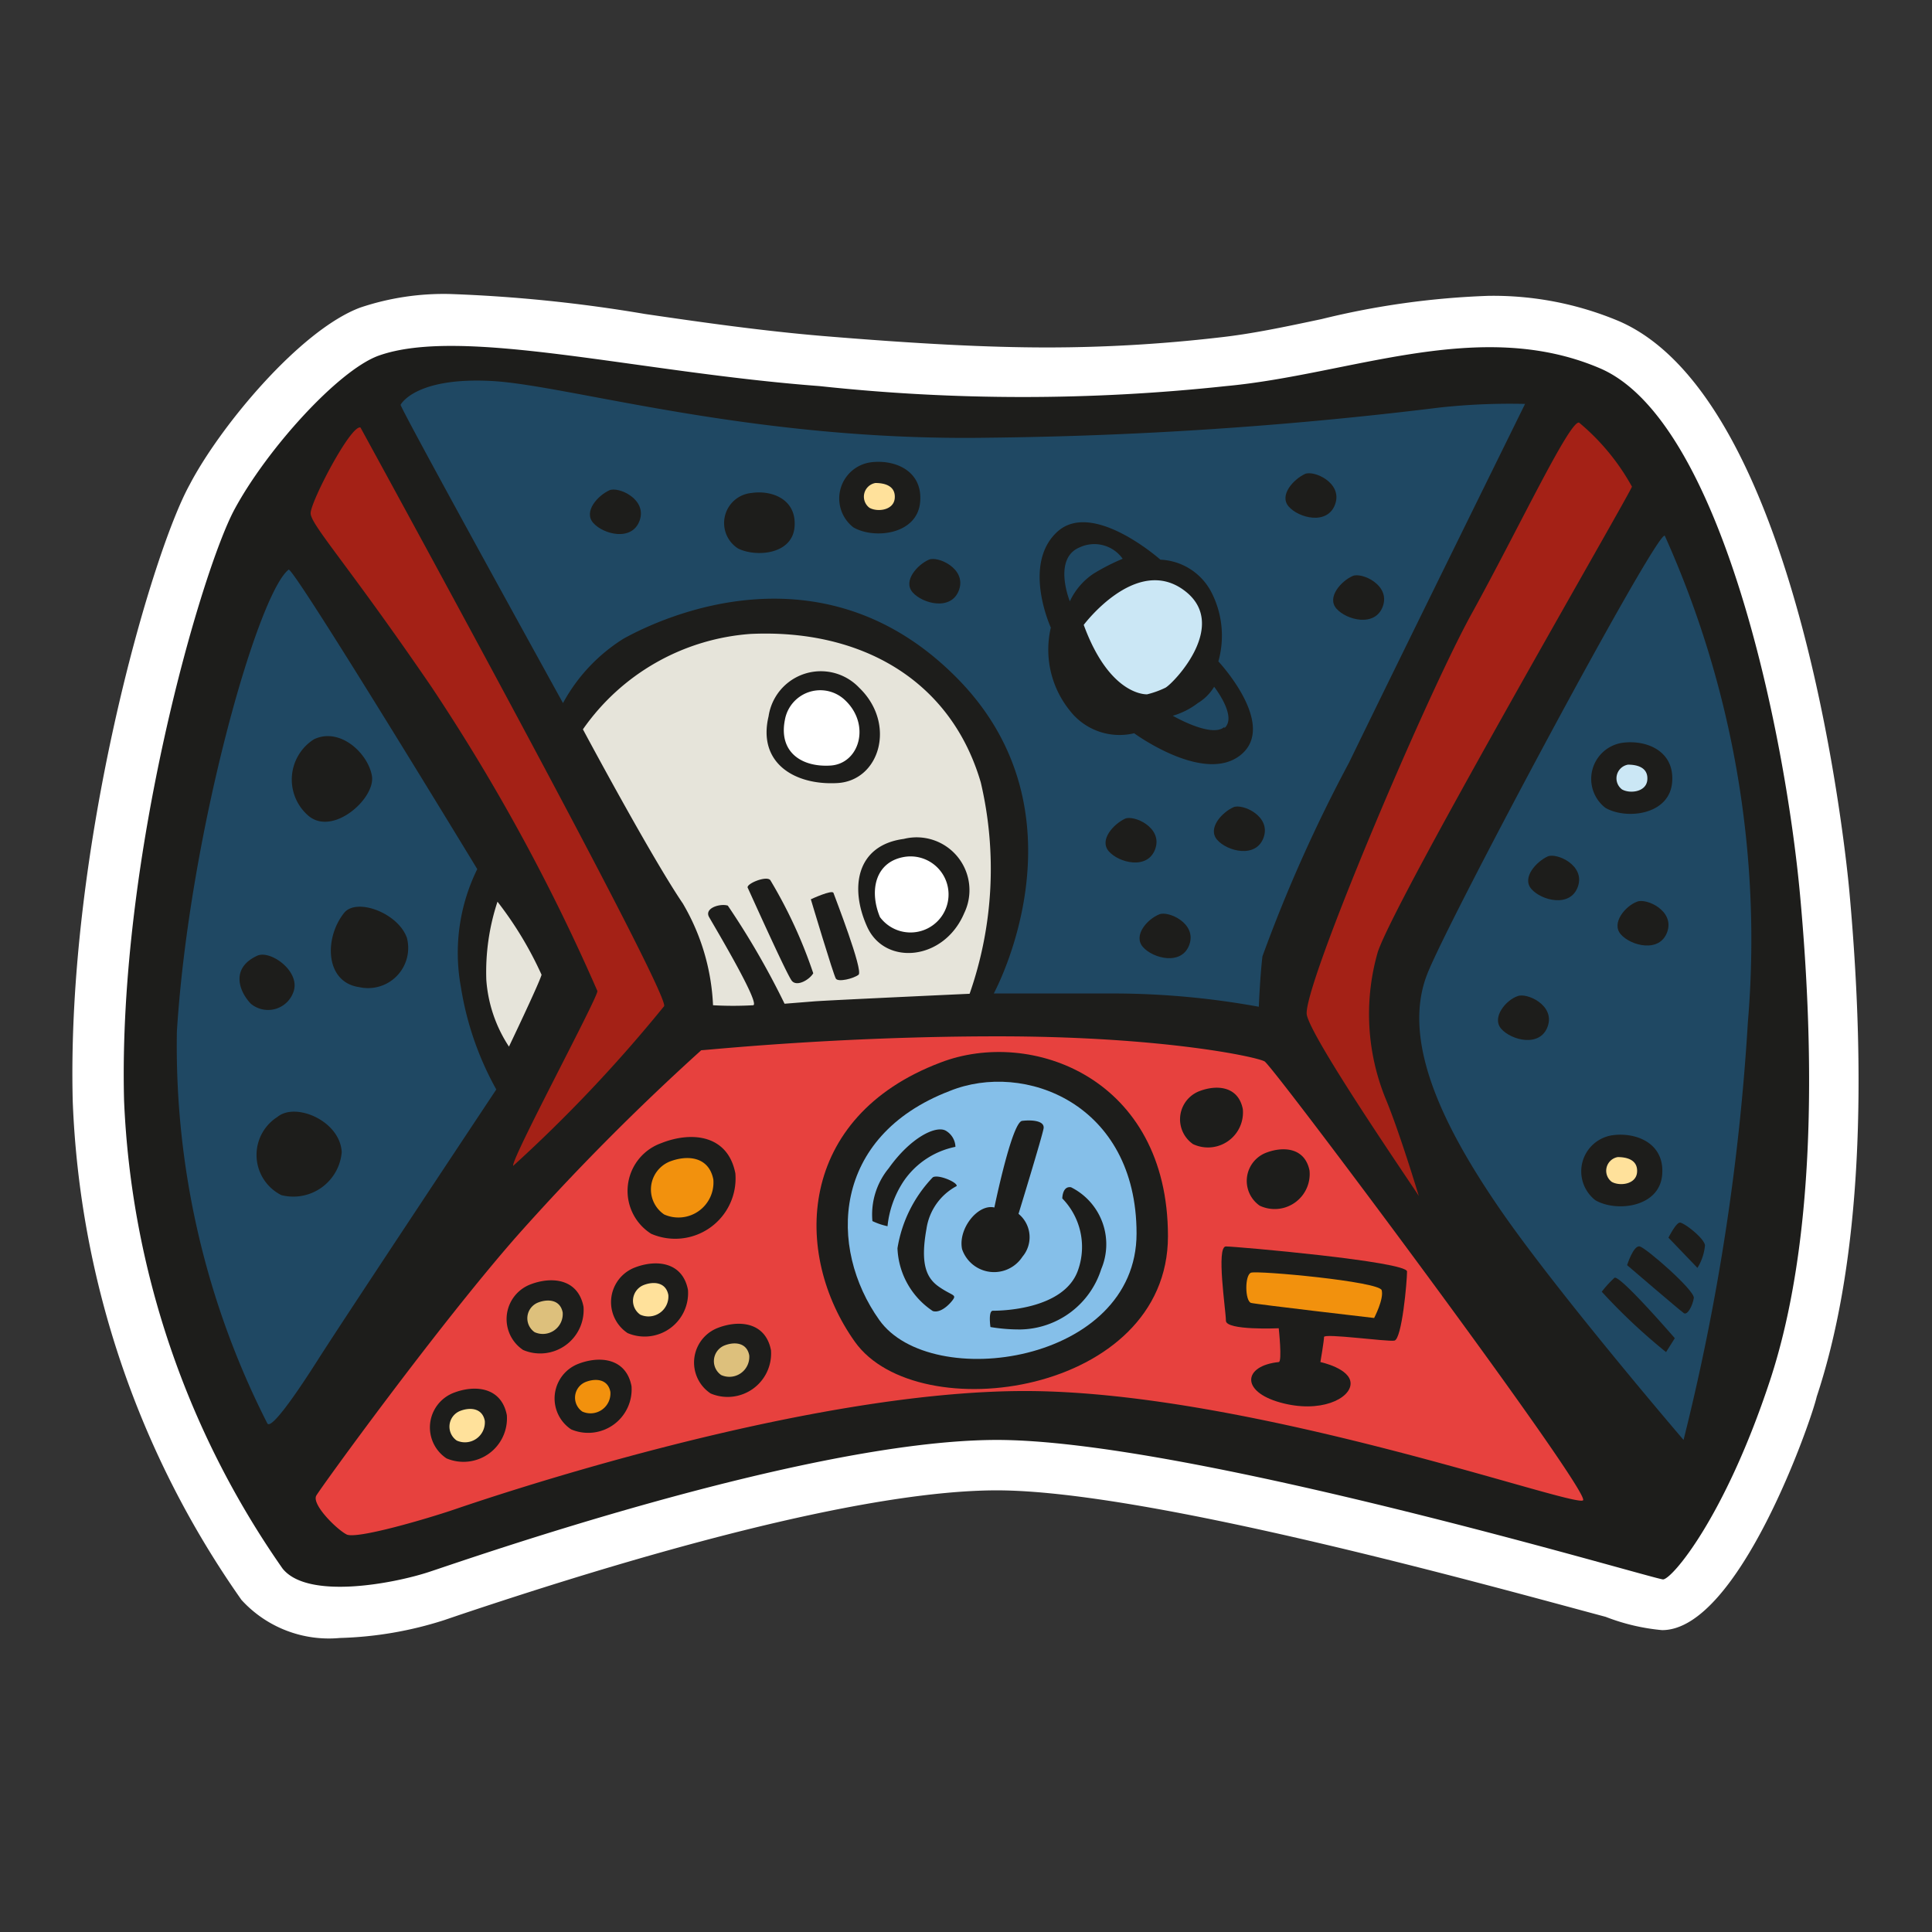 <svg id="Layer_1" data-name="Layer 1" xmlns="http://www.w3.org/2000/svg" width="64" height="64" viewBox="0 0 64 64"><rect x="0" y="0" width="64" height="64" fill="#333333" stroke="none"/><defs><style>.cls-1{fill:#fff;}.cls-2{fill:#1d1d1b;}.cls-3{fill:#a42116;}.cls-4{fill:#1f4863;}.cls-5{fill:#e6e4da;}.cls-6{fill:#e7413e;}.cls-7{fill:#ffe19b;}.cls-8{fill:#cbe7f5;}.cls-9{fill:#85bfe9;}.cls-10{fill:#f2910d;}.cls-11{fill:#ddc07c;}</style></defs><title>space-cockpit</title><g id="space-cockpit"><path class="cls-1" d="M11.26,54.26A3.92,3.92,0,0,1,8,53,30.75,30.75,0,0,1,2.41,36.5C2.19,28.12,5,18.38,6.28,16.06c1-1.92,3.65-5.12,5.65-5.87a8.68,8.68,0,0,1,3-.45,48.76,48.76,0,0,1,6.43.66c1.91.28,3.88.56,5.89.73,3.15.26,5.45.38,7.46.38a49.65,49.65,0,0,0,5.67-.33c1.1-.12,2.22-.36,3.4-.61a26.94,26.94,0,0,1,5.53-.77,10.74,10.74,0,0,1,4.3.83c6.11,2.61,7.59,18.21,7.65,18.87.64,7,.28,12.67-1.08,16.77C60,47.07,57.59,54,55.06,54a6.85,6.85,0,0,1-1.87-.44c-3.74-1-15.14-4.19-20.17-4.19-2.6,0-7.73.75-17.81,4.13l-.5.17A12.37,12.37,0,0,1,11.26,54.26Z"/><path class="cls-2" d="M12.52,11.79c2.75-1,8.54.54,14.63,1a62.83,62.83,0,0,0,13.46,0C44.73,12.41,49,10.49,53,12.2s6.13,12,6.63,17.46.5,11.54-1,16.08-3.25,6.58-3.54,6.58S39.27,47.66,32.94,47.7s-17.58,4-18.75,4.38-4,.92-4.83-.12a29.2,29.2,0,0,1-5.25-15.5C3.9,28.37,6.69,18.87,7.77,16.87S11.19,12.29,12.52,11.79Z"/><path class="cls-3" d="M11.94,14.16S22.19,32.87,22,33.33a48,48,0,0,1-5,5.29c-.08-.21,2.79-5.54,2.79-5.79a64.88,64.88,0,0,0-5.5-10.08c-2.79-4.08-4-5.37-4-5.75S11.61,14.08,11.94,14.16Z"/><path class="cls-4" d="M9.56,18.87c.15-.12,6.25,9.92,6.25,9.92a6.28,6.28,0,0,0-.54,3.92,10.24,10.24,0,0,0,1.17,3.38S11.36,43.74,10.56,45,9,47.33,8.86,47.16a27.55,27.55,0,0,1-3-13C6.27,27.66,8.52,19.7,9.56,18.87Z"/><path class="cls-5" d="M16.48,29.87a12,12,0,0,1,1.46,2.42c-.08.29-1.08,2.38-1.08,2.38a4.61,4.61,0,0,1-.75-2.21A7.42,7.42,0,0,1,16.48,29.87Z"/><path class="cls-4" d="M13.27,13.41s.46-.92,3-.79,8.58,2,16.42,1.88a133.56,133.56,0,0,0,15-1,21.61,21.61,0,0,1,2.83-.12s-4.33,8.79-5.83,11.88a49.38,49.38,0,0,0-2.87,6.42c-.08.67-.12,1.67-.12,1.67A27.12,27.12,0,0,0,37,32.91c-2.37,0-4.08,0-4.08,0S36.15,27,31.73,22.49,22,20.41,20.65,21.16a5.75,5.75,0,0,0-2,2.13S13.31,13.62,13.27,13.41Z"/><path class="cls-5" d="M19.31,24.16A7.42,7.42,0,0,1,24.86,21c3.63-.17,6.63,1.5,7.63,4.92a12.54,12.54,0,0,1-.37,7s-4.58.21-5.13.25l-1,.08A26.48,26.48,0,0,0,24.11,30c-.25-.08-.79.08-.62.38s1.71,2.88,1.46,2.92a11.77,11.77,0,0,1-1.33,0,7.26,7.26,0,0,0-1-3.37C21.56,28.37,19.31,24.16,19.31,24.16Z"/><path class="cls-3" d="M47,39.62c-.12-.21-3.54-5.17-3.71-6s3.92-10.5,5.46-13.29S52,13.91,52.31,14a7.42,7.42,0,0,1,1.75,2.12c0,.13-7.83,13.63-8.42,15.42a7.43,7.43,0,0,0,.25,4.83C46.36,37.49,47,39.62,47,39.62Z"/><path class="cls-4" d="M47.27,32.29c.67-1.75,7.67-14.83,7.88-14.54A32.64,32.64,0,0,1,57.9,33.87,75.37,75.37,0,0,1,55.77,47.7S51.56,42.79,49.65,40,46.44,34.45,47.27,32.29Z"/><path class="cls-6" d="M23.23,34.79c.17,0,4.46-.46,9.83-.46s8.54.67,8.83.83S52.73,49.45,52.44,49.7s-10.92-3.58-18.37-3.62S15.94,49.7,15.06,50s-3.25,1-3.58.83-1.17-1-1-1.29,4-5.58,6.63-8.58A79.21,79.21,0,0,1,23.23,34.79Z"/><path class="cls-2" d="M10.4,24.49c.86-.41,1.79.46,1.92,1.21S11,27.74,10.19,27A1.58,1.58,0,0,1,10.4,24.49Z"/><path class="cls-2" d="M11.4,30.24c.41-.51,1.79,0,2.08.83A1.33,1.33,0,0,1,11.9,32.7C10.77,32.54,10.73,31.08,11.4,30.24Z"/><path class="cls-2" d="M9.19,37c.6-.5,2.08.13,2.13,1.17a1.61,1.61,0,0,1-2,1.42A1.49,1.49,0,0,1,9.19,37Z"/><path class="cls-2" d="M8.52,31.66c.43-.2,1.42.5,1.21,1.17a.89.89,0,0,1-1.42.42C7.94,32.87,7.61,32.08,8.52,31.66Z"/><path class="cls-2" d="M20.19,16.24c.29-.13,1.25.29,1,1s-1.21.46-1.54.08S19.81,16.41,20.19,16.24Z"/><path class="cls-2" d="M30.77,18.54c.29-.13,1.25.29,1,1s-1.21.46-1.54.08S30.4,18.7,30.77,18.54Z"/><path class="cls-2" d="M43.23,15.7c.29-.13,1.25.29,1,1s-1.21.46-1.54.08S42.86,15.87,43.23,15.7Z"/><path class="cls-2" d="M44.81,19.08c.29-.13,1.25.29,1,1s-1.21.46-1.54.08S44.44,19.24,44.81,19.08Z"/><path class="cls-2" d="M37.27,27.12c.29-.13,1.25.29,1,1s-1.21.46-1.54.08S36.9,27.29,37.27,27.12Z"/><path class="cls-2" d="M40.86,26.74c.29-.13,1.25.29,1,1s-1.21.46-1.54.08S40.48,26.91,40.86,26.74Z"/><path class="cls-2" d="M54.23,29.87c.29-.13,1.25.29,1,1s-1.21.46-1.54.08S53.86,30,54.23,29.87Z"/><path class="cls-2" d="M51.27,28.37c.29-.13,1.25.29,1,1s-1.21.46-1.54.08S50.9,28.54,51.27,28.37Z"/><path class="cls-2" d="M50.27,33c.29-.13,1.25.29,1,1s-1.21.46-1.54.08S49.9,33.12,50.27,33Z"/><path class="cls-2" d="M38.4,30.29c.29-.13,1.25.29,1,1s-1.21.46-1.54.08S38,30.45,38.4,30.29Z"/><path class="cls-2" d="M24.9,16.33c.67-.1,1.5.21,1.42,1.13s-1.29,1-1.87.71A1,1,0,0,1,24.9,16.33Z"/><path class="cls-2" d="M28.81,15.32c.79-.12,1.77.25,1.67,1.32s-1.52,1.23-2.21.83A1.21,1.21,0,0,1,28.81,15.32Z"/><path class="cls-7" d="M29,16c.3,0,.67.09.64.5s-.58.47-.84.32A.46.46,0,0,1,29,16Z"/><path class="cls-2" d="M53.72,24.61c.79-.12,1.77.25,1.67,1.32s-1.52,1.23-2.21.83A1.21,1.21,0,0,1,53.72,24.61Z"/><path class="cls-8" d="M53.93,25.33c.3,0,.67.09.64.5s-.58.47-.84.32A.46.46,0,0,1,53.93,25.33Z"/><path class="cls-2" d="M53.39,37.61c.79-.12,1.77.25,1.67,1.32s-1.52,1.23-2.21.83A1.21,1.21,0,0,1,53.39,37.61Z"/><path class="cls-7" d="M53.59,38.33c.3,0,.67.09.64.5s-.58.47-.84.32A.46.46,0,0,1,53.59,38.33Z"/><path class="cls-2" d="M24.77,29.41c-.07-.13.63-.42.75-.25a15.74,15.74,0,0,1,1.42,3.08c-.12.21-.54.46-.71.25S24.81,29.49,24.77,29.41Z"/><path class="cls-2" d="M26.86,29.79s.71-.33.75-.21,1,2.58.83,2.71-.67.25-.75.13S26.86,29.79,26.86,29.79Z"/><path class="cls-2" d="M29.94,27.79a1.75,1.75,0,0,1,2,2.46c-.67,1.58-2.62,1.75-3.21.46S28.36,28,29.94,27.79Z"/><path class="cls-1" d="M30,28.38a1.26,1.26,0,1,1-.85,2C28.78,29.49,29,28.52,30,28.38Z"/><path class="cls-2" d="M25.46,23.73a1.75,1.75,0,0,1,3-.95c1.24,1.19.69,3.08-.72,3.16S25.09,25.28,25.46,23.73Z"/><path class="cls-1" d="M26,23.85a1.19,1.19,0,0,1,2-.65c.85.81.47,2.1-.49,2.16S25.79,24.91,26,23.85Z"/><path class="cls-2" d="M40.36,21.91a3.15,3.15,0,0,0-.21-2.25,2,2,0,0,0-1.71-1.12s-2.25-2-3.42-.92-.21,3.17-.21,3.17a3.21,3.21,0,0,0,.63,2.75,2.08,2.08,0,0,0,2.13.75S39.9,26,41.11,25,40.36,21.91,40.36,21.91ZM36.23,19a2.23,2.23,0,0,0-.79.92s-.58-1.42.33-1.79a1.15,1.15,0,0,1,1.42.38A7,7,0,0,0,36.23,19Zm4.33,5.08c-.42.38-1.71-.37-1.71-.37a2.5,2.5,0,0,0,.83-.42,1.58,1.58,0,0,0,.54-.54S41,23.74,40.56,24.12Z"/><path class="cls-8" d="M35.9,20.7s1.71-2.29,3.29-1.17-.29,3.08-.58,3.25A3,3,0,0,1,38,23S36.77,23.08,35.9,20.7Z"/><path class="cls-2" d="M53.06,42.79a19.6,19.6,0,0,0,2.13,2l.29-.46s-1.83-2.12-2-2A3.66,3.66,0,0,0,53.06,42.79Z"/><path class="cls-2" d="M53.9,41.91s.21-.67.42-.62,1.83,1.46,1.79,1.71-.21.58-.33.5S53.9,41.91,53.9,41.91Z"/><path class="cls-2" d="M55.27,41s.25-.5.38-.5.79.5.83.75a1.7,1.7,0,0,1-.25.75Z"/><path class="cls-2" d="M31.15,35.2c3-1.16,7.54.5,7.54,5.75s-8.29,6.42-10.37,3.5S26.4,37,31.15,35.2Z"/><path class="cls-9" d="M31.46,36.14c2.46-1,6.19.41,6.19,4.72s-6.81,5.27-8.52,2.87S27.55,37.64,31.46,36.14Z"/><path class="cls-2" d="M28.9,40.45a2.41,2.41,0,0,1,.54-1.75c.71-1,1.54-1.42,1.88-1.25a.64.64,0,0,1,.33.54,2.73,2.73,0,0,0-1.71,1.13,3.3,3.3,0,0,0-.54,1.5A2.25,2.25,0,0,1,28.9,40.45Z"/><path class="cls-2" d="M30.9,39c.18-.11.83.17.79.29a1.92,1.92,0,0,0-1,1.42c-.21,1.17,0,1.63.42,1.92s.58.25.46.42-.42.46-.67.38a2.62,2.62,0,0,1-1.17-2.08A4.41,4.41,0,0,1,30.9,39Z"/><path class="cls-2" d="M35.19,39.7s0-.42.29-.37a2.11,2.11,0,0,1,1,2.71,2.86,2.86,0,0,1-2.67,2,5.86,5.86,0,0,1-1-.08s-.08-.54.08-.54,2.38,0,2.83-1.37A2.3,2.3,0,0,0,35.19,39.7Z"/><path class="cls-2" d="M32.94,40s.58-2.83.92-2.87.75,0,.71.25-.83,2.83-.83,2.83a1,1,0,0,1,.13,1.42,1.12,1.12,0,0,1-2-.25C31.73,40.7,32.4,39.87,32.94,40Z"/><path class="cls-2" d="M21.9,37.87c1-.4,2.21-.29,2.46,1a2,2,0,0,1-2.79,2A1.68,1.68,0,0,1,21.9,37.87Z"/><path class="cls-10" d="M22.18,38.48c.59-.23,1.3-.17,1.45.59A1.16,1.16,0,0,1,22,40.23,1,1,0,0,1,22.18,38.48Z"/><path class="cls-2" d="M41.93,38.19c.59-.23,1.3-.17,1.45.59a1.16,1.16,0,0,1-1.65,1.16A1,1,0,0,1,41.93,38.19Z"/><path class="cls-2" d="M39.72,36.15c.59-.23,1.3-.17,1.45.59a1.16,1.16,0,0,1-1.65,1.16A1,1,0,0,1,39.72,36.15Z"/><path class="cls-2" d="M17.54,42.56c.72-.29,1.61-.21,1.79.73a1.44,1.44,0,0,1-2,1.43A1.23,1.23,0,0,1,17.54,42.56Z"/><path class="cls-11" d="M17.82,43.15c.33-.13.74-.1.82.33a.66.66,0,0,1-.93.65A.56.56,0,0,1,17.82,43.15Z"/><path class="cls-2" d="M21,42c.72-.29,1.61-.21,1.79.73a1.44,1.44,0,0,1-2,1.43A1.23,1.23,0,0,1,21,42Z"/><path class="cls-7" d="M21.32,42.57c.33-.13.74-.1.82.33a.66.66,0,0,1-.93.65A.56.56,0,0,1,21.32,42.57Z"/><path class="cls-2" d="M15,46.15c.72-.29,1.61-.21,1.79.73a1.44,1.44,0,0,1-2,1.43A1.23,1.23,0,0,1,15,46.15Z"/><path class="cls-7" d="M15.24,46.74c.33-.13.74-.1.82.33a.66.66,0,0,1-.93.65A.56.56,0,0,1,15.24,46.74Z"/><path class="cls-2" d="M19.13,45.19c.72-.29,1.61-.21,1.79.73a1.44,1.44,0,0,1-2,1.43A1.23,1.23,0,0,1,19.13,45.19Z"/><path class="cls-10" d="M19.4,45.78c.33-.13.74-.1.82.33a.66.66,0,0,1-.93.65A.56.56,0,0,1,19.4,45.78Z"/><path class="cls-2" d="M23.75,44c.72-.29,1.61-.21,1.79.73a1.44,1.44,0,0,1-2,1.43A1.23,1.23,0,0,1,23.75,44Z"/><path class="cls-11" d="M24,44.57c.33-.13.74-.1.82.33a.66.66,0,0,1-.93.65A.56.56,0,0,1,24,44.57Z"/><path class="cls-2" d="M42.36,45.12c.12,0,0-1.12,0-1.12s-1.75.08-1.75-.25-.33-2.46,0-2.46,6,.5,6,.83-.17,2.25-.42,2.29-2.33-.25-2.33-.12-.12.83-.12.83,1,.21,1,.71-1,1-2.33.63S41.19,45.24,42.36,45.12Z"/><path class="cls-10" d="M41.44,43.16c-.2-.07-.21-.92,0-1s4.25.29,4.33.58-.25.92-.25.92S41.56,43.2,41.44,43.16Z"/></g></svg>